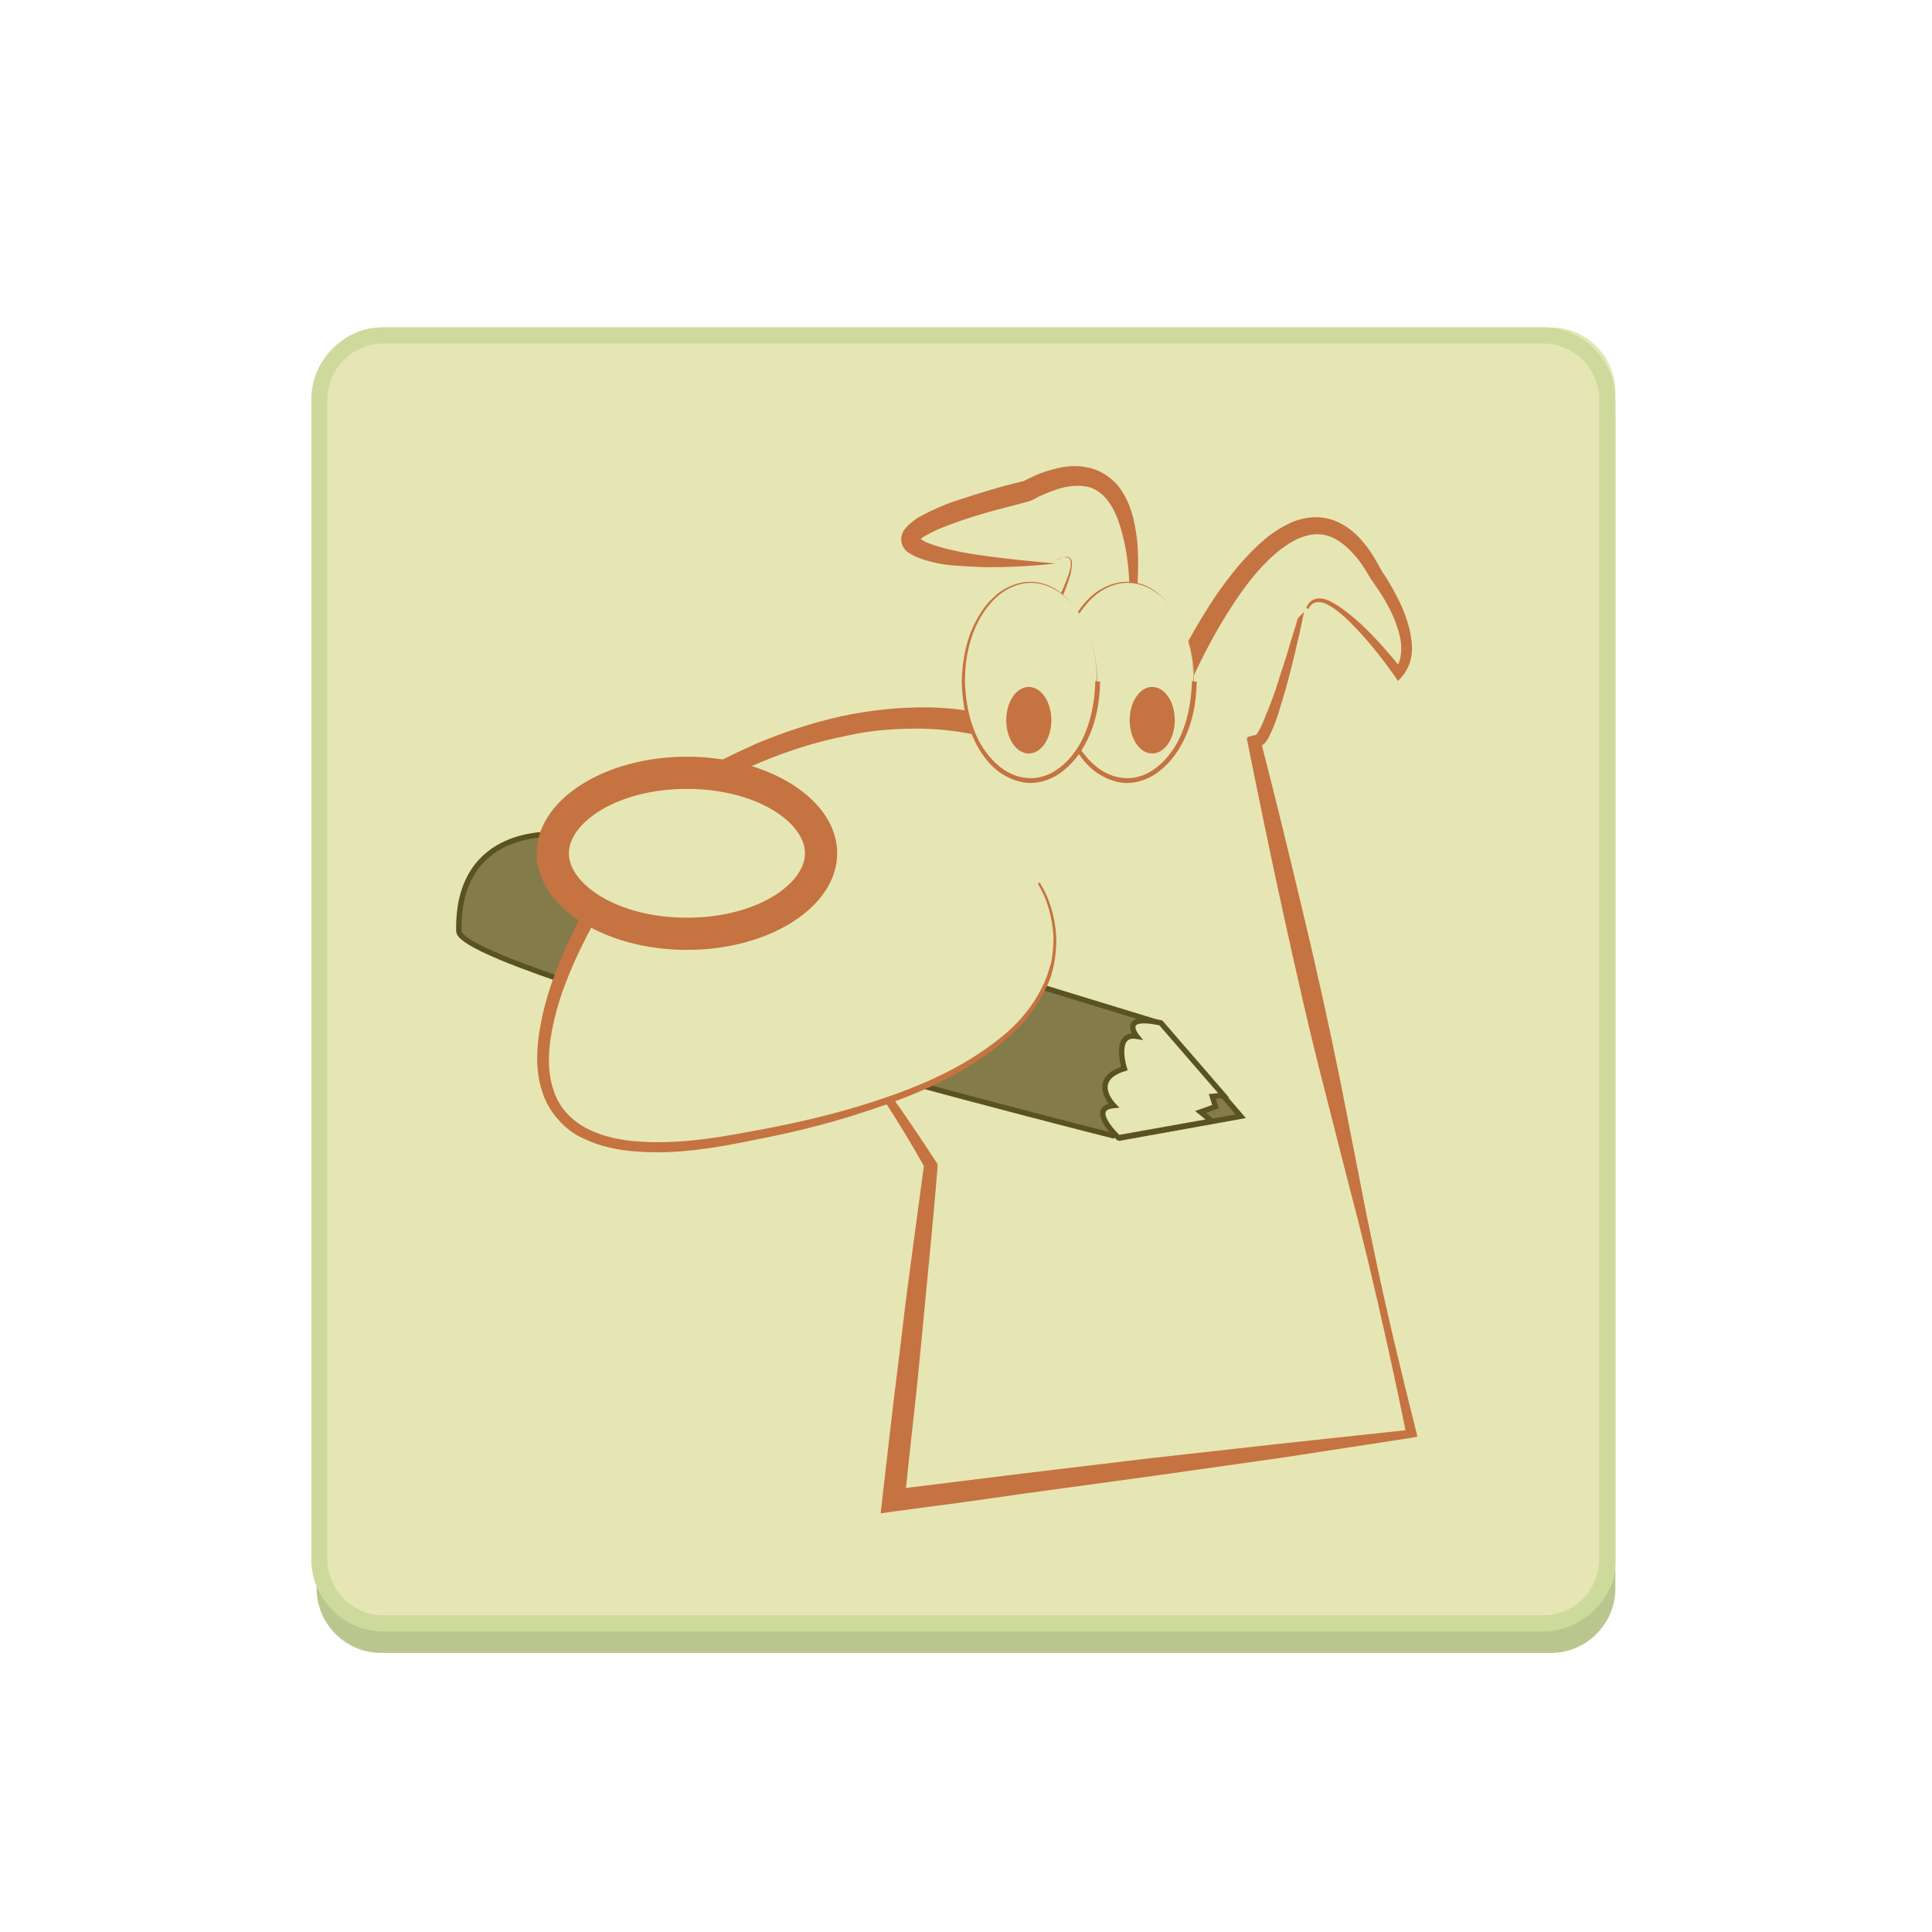 <?xml version="1.0" encoding="utf-8"?>
<!-- Generator: Adobe Illustrator 21.0.0, SVG Export Plug-In . SVG Version: 6.00 Build 0)  -->
<svg version="1.1" xmlns="http://www.w3.org/2000/svg" xmlns:xlink="http://www.w3.org/1999/xlink" x="0px" y="0px"
	 viewBox="0 0 360 360" style="enable-background:new 0 0 360 360;" xml:space="preserve">
<style type="text/css">
	.st0{fill:#B9C78E;}
	.st1{fill:#E6E6B4;}
	.st2{fill:#C57341;}
	.st3{fill:#837B4A;stroke:#5A5220;stroke-miterlimit:10;}
	.st4{fill:#E6E6B4;stroke:#5A5220;stroke-miterlimit:10;}
	.st5{fill:none;stroke:#CED99C;stroke-width:3;stroke-miterlimit:10;}
</style>
<g id="Layer_1">
	<path class="st0" d="M289,308H71c-6.6,0-12-5.4-12-12V78c0-6.6,5.4-12,12-12h218c6.6,0,12,5.4,12,12v218
		C301,302.6,295.6,308,289,308z"/>
	<path class="st1" d="M289,303H71c-6.6,0-12-5.4-12-12V73c0-6.6,5.4-12,12-12h218c6.6,0,12,5.4,12,12v218
		C301,297.6,295.6,303,289,303z"/>
	<g>
		<path class="st1" d="M243,113c0,0-7.5,31-9.5,24L263,267l-96.5,12.5l7-62.5c0,0-18-30-18-22"/>
		<path class="st2" d="M243.2,113c-0.5,2.3-0.9,4.6-1.5,6.9c-0.5,2.3-1.1,4.6-1.7,6.9c-0.6,2.3-1.3,4.5-2,6.8
			c-0.4,1.1-0.8,2.2-1.4,3.4c-0.1,0.3-0.3,0.6-0.5,0.9c-0.2,0.3-0.4,0.6-0.8,0.9c-0.2,0.2-0.6,0.4-1.1,0.3c-0.5-0.1-0.9-0.4-1.1-0.6
			c-0.4-0.5-0.5-0.8-0.6-1.2l2.1-0.5c2.8,10.8,5.4,21.5,8,32.4c2.6,10.8,5,21.6,7.2,32.5L253,218l1.6,8.2l1.7,8.2
			c2.3,10.9,4.9,21.7,7.6,32.4l0.2,0.9l-1,0.2l-24.1,3.7L215,275l-24.1,3.3l-12,1.7l-12.1,1.6l-2.7,0.4l0.3-2.7
			c0.6-5.2,1.2-10.4,1.8-15.6c0.6-5.2,1.3-10.4,1.9-15.6c0.6-5.2,1.3-10.4,2-15.6c0.7-5.2,1.4-10.4,2.1-15.6l0.2,0.8
			c-2.5-4.5-5.2-8.9-8-13.2c-1.4-2.2-2.8-4.3-4.3-6.4c-0.8-1-1.6-2-2.4-2.9c-0.4-0.4-0.9-0.9-1.4-1.1c-0.2-0.1-0.4-0.1-0.5,0.2
			c-0.1,0.2-0.2,0.6-0.2,0.9h-0.4c0-0.3,0-0.7,0.1-1c0.1-0.2,0.2-0.4,0.4-0.5c0.2-0.1,0.5-0.1,0.7,0c0.8,0.2,1.2,0.7,1.8,1.1
			c1,0.9,1.9,1.9,2.7,2.8c1.7,2,3.3,4.1,4.8,6.1c3.1,4.2,5.9,8.5,8.8,12.9l0.2,0.3l0,0.5c-0.4,5.2-0.9,10.4-1.4,15.7
			c-0.5,5.2-1,10.4-1.5,15.7c-0.5,5.2-1,10.4-1.6,15.6c-0.6,5.2-1.1,10.4-1.7,15.6l-2.4-2.4l12.1-1.5l12.1-1.5l24.2-2.9l24.2-2.7
			l24.2-2.6l-0.8,1.1c-2.2-10.9-4.6-21.7-7.2-32.6l-2-8.1l-2.1-8.1l-4.1-16.1c-2.8-10.8-5.2-21.6-7.6-32.5
			c-2.4-10.9-4.6-21.7-6.8-32.6l2.1-0.5c0,0.2,0.1,0.4,0.1,0.4c0,0-0.1-0.1-0.4-0.2c-0.3,0-0.3,0.1-0.3,0.1c0,0,0.2-0.2,0.3-0.4
			c0.1-0.2,0.3-0.4,0.4-0.6c0.5-0.9,1-2,1.4-3.1c0.9-2.1,1.7-4.3,2.4-6.6c0.7-2.2,1.5-4.5,2.1-6.7c0.7-2.2,1.4-4.5,2-6.7L243.2,113z
			"/>
	</g>
	<g>
		<path class="st3" d="M207.7,211.7c0,0-122.1-30.8-122.2-38.2c-0.4-19.6,18-18,18-18l0.7,0.9l112.1,34.3l14.9,17.3l-22.8,4.1"/>
		<path class="st4" d="M208.4,212c0,0-5.9-5.5-0.9-6c0,0-4.7-4.8,2-6.9c0,0-2.1-6.7,2.3-6c0,0-3.4-4.2,4.5-2.5l11.7,13.5l-2.1,0.2
			l0.6,1.9l-1.4,0.5l-1.4,0.5l2.1,1.7L208.4,212z"/>
	</g>
	<g>
		<path class="st1" d="M193.5,164.5c0,0,23,34-58,48c-61.1,10.6-22-48-22-48l14-17c0,0,31-21,61-11l16-13c0,0,9-11,16,2
			c0,0,21-47,36-18c0,0,9,12,4,18c0,0-4.1-5.6-8.3-9.6c-3.6-3.4-7.3-5.7-8.7-2.4"/>
		<path class="st2" d="M193.7,164.4c1.9,3,2.9,6.5,3.1,10c0.1,1.8-0.1,3.5-0.4,5.3c-0.2,0.9-0.4,1.7-0.7,2.6
			c-0.2,0.4-0.3,0.8-0.5,1.2l-0.6,1.2c-1.6,3.2-3.8,6-6.4,8.3c-2.6,2.4-5.5,4.4-8.5,6.2c-6.1,3.6-12.7,6.1-19.3,8.2
			c-6.7,2.2-13.5,3.8-20.3,5.1c-6.8,1.4-13.9,2.6-21,2.1c-3.6-0.2-7.2-0.9-10.5-2.5c-1.7-0.8-3.2-1.9-4.5-3.4
			c-1.3-1.4-2.3-3.1-2.9-4.8c-1.3-3.6-1.3-7.3-0.8-10.9c0.5-3.6,1.4-7,2.6-10.4c2.4-6.7,5.6-13,9.4-19l0,0l0.1-0.1l13.9-17.1
			l0.1-0.2l0.2-0.1c4.6-3,9.4-5.4,14.4-7.6c5-2.1,10.2-3.8,15.5-5c2.7-0.6,5.4-1,8.1-1.3c2.7-0.3,5.5-0.4,8.2-0.4
			c5.5,0.1,11,1,16.3,2.7l-1.9,0.3c5.3-4.4,10.6-8.7,16-13l-0.3,0.3c0.7-0.8,1.3-1.4,2.1-2c0.7-0.6,1.5-1.2,2.4-1.6
			c1.7-0.9,3.8-1.6,6-1.4c2.2,0.2,4.2,1.4,5.6,2.8c1.4,1.4,2.4,3,3.3,4.6l-3.6,0.1c2-4.2,4.2-8.1,6.7-12c1.2-1.9,2.6-3.8,4-5.6
			c1.4-1.8,3-3.6,4.7-5.2c1.7-1.6,3.6-3.1,5.9-4.2c2.2-1.1,5-1.6,7.6-0.9c2.6,0.7,4.7,2.4,6.2,4.2c1.6,1.8,2.7,3.9,3.8,5.9l-0.1-0.2
			c1,1.4,1.8,2.9,2.6,4.4c0.8,1.5,1.5,3.1,2,4.7c0.5,1.6,0.9,3.4,0.9,5.2c0,1.8-0.6,3.7-1.8,5.1l-0.8,0.9l-0.6-0.9
			c-2.2-3.1-4.6-6.2-7.3-9c-1.3-1.4-2.7-2.7-4.3-3.8c-0.8-0.5-1.6-1-2.5-1c-0.9-0.1-1.7,0.5-2,1.3l-0.4-0.2c0.2-0.5,0.4-0.9,0.9-1.3
			c0.4-0.3,1-0.5,1.5-0.5c1.1,0,2,0.5,2.9,1c1.7,1,3.2,2.3,4.7,3.6c2.9,2.7,5.4,5.6,7.9,8.7l-1.4,0c0.9-1.1,1.2-2.5,1.2-4
			c0-1.5-0.4-3-0.9-4.4c-0.5-1.5-1.2-2.9-2-4.3c-0.8-1.4-1.7-2.7-2.6-4l0,0l-0.1-0.1c-1.1-1.9-2.2-3.7-3.7-5.2
			c-1.4-1.5-3.1-2.7-4.9-3.1c-1.8-0.4-3.7,0-5.5,0.9c-1.8,0.9-3.4,2.2-5,3.7c-3.1,3-5.6,6.6-7.9,10.3c-2.3,3.7-4.4,7.7-6.2,11.6
			l-1.6,3.6l-1.9-3.5c-0.7-1.3-1.6-2.6-2.6-3.5c-1-1-2.1-1.6-3.2-1.7c-1.1-0.1-2.4,0.2-3.6,0.9c-0.6,0.3-1.2,0.7-1.7,1.2
			c-0.5,0.4-1.1,1-1.5,1.5L206,125l-0.2,0.1c-5.3,4.4-10.7,8.7-16,13l-0.9,0.7l-1.1-0.3c-4.9-1.6-10-2.5-15.1-2.7
			c-2.6-0.1-5.2,0-7.7,0.2c-2.6,0.2-5.2,0.6-7.7,1.2c-5.1,1-10.1,2.6-15,4.6c-4.8,2-9.6,4.3-14,7.1l0.3-0.3l-14.1,16.9l0.1-0.1
			c-3.7,5.7-7,11.9-9.4,18.3c-1.2,3.2-2.1,6.5-2.6,9.8c-0.5,3.3-0.5,6.7,0.6,9.8c1,3.1,3.3,5.5,6.2,7c2.9,1.5,6.3,2.2,9.6,2.4
			c6.8,0.5,13.7-0.5,20.5-1.8c6.8-1.2,13.6-2.7,20.3-4.7c6.6-2,13.2-4.4,19.2-7.8c3-1.7,5.9-3.7,8.5-5.9c2.6-2.3,4.8-4.9,6.4-8
			l0.6-1.2c0.2-0.4,0.3-0.8,0.5-1.2c0.3-0.8,0.5-1.6,0.8-2.5c0.4-1.7,0.5-3.4,0.5-5.1c-0.2-3.4-1.1-6.9-2.9-9.8L193.7,164.4z"/>
	</g>
	<g>
		<path class="st1" d="M128,174c-13.6,0-25-6.9-25-15s11.4-15,25-15s25,6.9,25,15S141.6,174,128,174z"/>
		<path class="st2" d="M128,147c13,0,22,6.3,22,12s-9,12-22,12s-22-6.3-22-12S115,147,128,147 M128,141c-15.5,0-28,8.1-28,18
			s12.5,18,28,18s28-8.1,28-18S143.5,141,128,141L128,141z"/>
	</g>
	<g>
		<path class="st1" d="M210.5,119.4c0,0,7-41.9-19-27.9c0,0-26,6-21,10S197,105,197,105"/>
		<path class="st2" d="M210.5,119.4c0.2-3.8,0.2-7.7-0.1-11.4c-0.2-3.8-0.8-7.5-2-10.9c-1.2-3.4-3.3-6.2-6.4-6.5
			c-1.5-0.2-3.2,0-4.8,0.5c-1.6,0.5-3.3,1.2-4.9,2.1l-0.2,0.1l-0.3,0.1c-4.1,1.1-8.3,2.1-12.4,3.5c-2,0.7-4,1.4-5.8,2.3
			c-0.4,0.2-0.9,0.5-1.3,0.7c-0.4,0.2-0.7,0.5-0.9,0.7c-0.1,0.1-0.1,0.1-0.1,0c0-0.1,0-0.4-0.1-0.4c0-0.1,0,0,0.1,0.1
			c0.2,0.1,0.3,0.2,0.5,0.3c0.7,0.5,1.7,0.8,2.6,1.1c1,0.3,2,0.6,3,0.8c2.1,0.5,4.2,0.8,6.3,1.1c4.3,0.6,8.6,1,13,1.4
			c-4.3,0.5-8.7,0.7-13.1,0.7c-2.2-0.1-4.4-0.2-6.6-0.4c-1.1-0.1-2.2-0.3-3.4-0.6c-1.1-0.3-2.3-0.6-3.4-1.2
			c-0.3-0.1-0.6-0.4-0.9-0.5c-0.3-0.2-0.7-0.5-1-1.1c-0.3-0.5-0.5-1.4-0.3-2c0.1-0.6,0.4-1.1,0.7-1.4c0.5-0.7,1.1-1.1,1.6-1.5
			c0.5-0.4,1-0.7,1.6-1c2.1-1.1,4.1-2,6.3-2.7c4.2-1.4,8.4-2.7,12.7-3.7l-0.5,0.2c1.8-0.9,3.6-1.8,5.7-2.3c2-0.6,4.2-0.9,6.5-0.4
			c2.3,0.4,4.4,1.8,5.8,3.5c1.4,1.8,2.2,3.8,2.7,5.7c0.5,2,0.8,3.9,0.9,5.9c0.1,2,0.1,3.9,0,5.9C212,111.9,211.5,115.7,210.5,119.4z
			"/>
	</g>
	<g>
		<ellipse class="st1" cx="210" cy="127" rx="12.5" ry="18.5"/>
		<path class="st2" d="M223,127c-0.1,4.2-0.9,8.4-3,12c-1,1.8-2.4,3.5-4.1,4.8c-1.7,1.3-3.8,2.1-5.9,2.1c-2.1,0-4.2-0.9-5.9-2.1
			c-1.7-1.3-3-3-4-4.8c-2-3.7-2.8-7.8-2.9-12c0.1-4.1,0.9-8.3,3-11.9c1-1.8,2.3-3.4,4-4.7c1.7-1.2,3.7-2,5.8-2
			c2.1,0,4.1,0.8,5.7,2.1c1.6,1.3,2.9,2.9,3.9,4.7c2,3.6,2.8,7.8,2.8,11.8H223z M222.5,127c-0.1-4.1-0.9-8.2-2.9-11.8
			c-1-1.8-2.3-3.4-3.9-4.6c-1.6-1.2-3.6-2-5.6-2c-2,0-4,0.8-5.6,2c-1.6,1.2-2.9,2.9-3.9,4.6c-2,3.6-2.8,7.7-2.8,11.7
			c0.1,4,0.9,8.1,2.9,11.7c1,1.7,2.3,3.3,3.9,4.5c1.6,1.2,3.5,1.9,5.5,1.9c2,0,3.9-0.8,5.4-2c1.6-1.2,2.8-2.8,3.8-4.5
			c1.9-3.5,2.7-7.6,2.8-11.6H222.5z"/>
	</g>
	<ellipse class="st2" cx="214.7" cy="134.2" rx="4.2" ry="6.2"/>
	<g>
		<path class="st2" d="M191.1,122.2c2.1-3.3,4-6.6,5.8-10.1c0.9-1.7,1.7-3.5,2.3-5.3c0.1-0.5,0.3-0.9,0.3-1.4c0-0.5,0.1-1-0.2-1.3
			c-0.3-0.3-0.9-0.3-1.3-0.2c-0.5,0.1-0.9,0.3-1.3,0.6c0.4-0.2,0.9-0.5,1.3-0.6c0.4-0.1,1-0.3,1.4,0.1c0.4,0.4,0.4,1,0.3,1.4
			c0,0.5-0.1,1-0.2,1.5c-0.5,1.9-1.3,3.7-2,5.5c-1.6,3.6-3.4,7-5.4,10.4L191.1,122.2z"/>
	</g>
	<g>
		<ellipse class="st1" cx="192" cy="127" rx="12.5" ry="18.5"/>
		<path class="st2" d="M205,127c-0.1,4.2-0.9,8.4-3,12c-1,1.8-2.4,3.5-4.1,4.8c-1.7,1.3-3.8,2.1-5.9,2.1c-2.1,0-4.2-0.9-5.9-2.1
			c-1.7-1.3-3-3-4-4.8c-2-3.7-2.8-7.8-2.9-12c0.1-4.1,0.9-8.3,3-11.9c1-1.8,2.3-3.4,4-4.7c1.7-1.2,3.7-2,5.8-2
			c2.1,0,4.1,0.8,5.7,2.1c1.6,1.3,2.9,2.9,3.9,4.7c2,3.6,2.8,7.8,2.8,11.8H205z M204.5,127c-0.1-4.1-0.9-8.2-2.9-11.8
			c-1-1.8-2.3-3.4-3.9-4.6c-1.6-1.2-3.6-2-5.6-2c-2,0-4,0.8-5.6,2c-1.6,1.2-2.9,2.9-3.9,4.6c-2,3.6-2.8,7.7-2.8,11.7
			c0.1,4,0.9,8.1,2.9,11.7c1,1.7,2.3,3.3,3.9,4.5c1.6,1.2,3.5,1.9,5.5,1.9c2,0,3.9-0.8,5.4-2c1.6-1.2,2.8-2.8,3.8-4.5
			c1.9-3.5,2.7-7.6,2.8-11.6H204.5z"/>
	</g>
	<ellipse class="st2" cx="191.7" cy="134.2" rx="4.2" ry="6.2"/>
	<path class="st5" d="M287.5,302.5h-216c-6.6,0-12-5.4-12-12v-216c0-6.6,5.4-12,12-12h216c6.6,0,12,5.4,12,12v216
		C299.5,297.1,294.1,302.5,287.5,302.5z"/>
</g>
<g id="Layer_2">
</g>
</svg>

